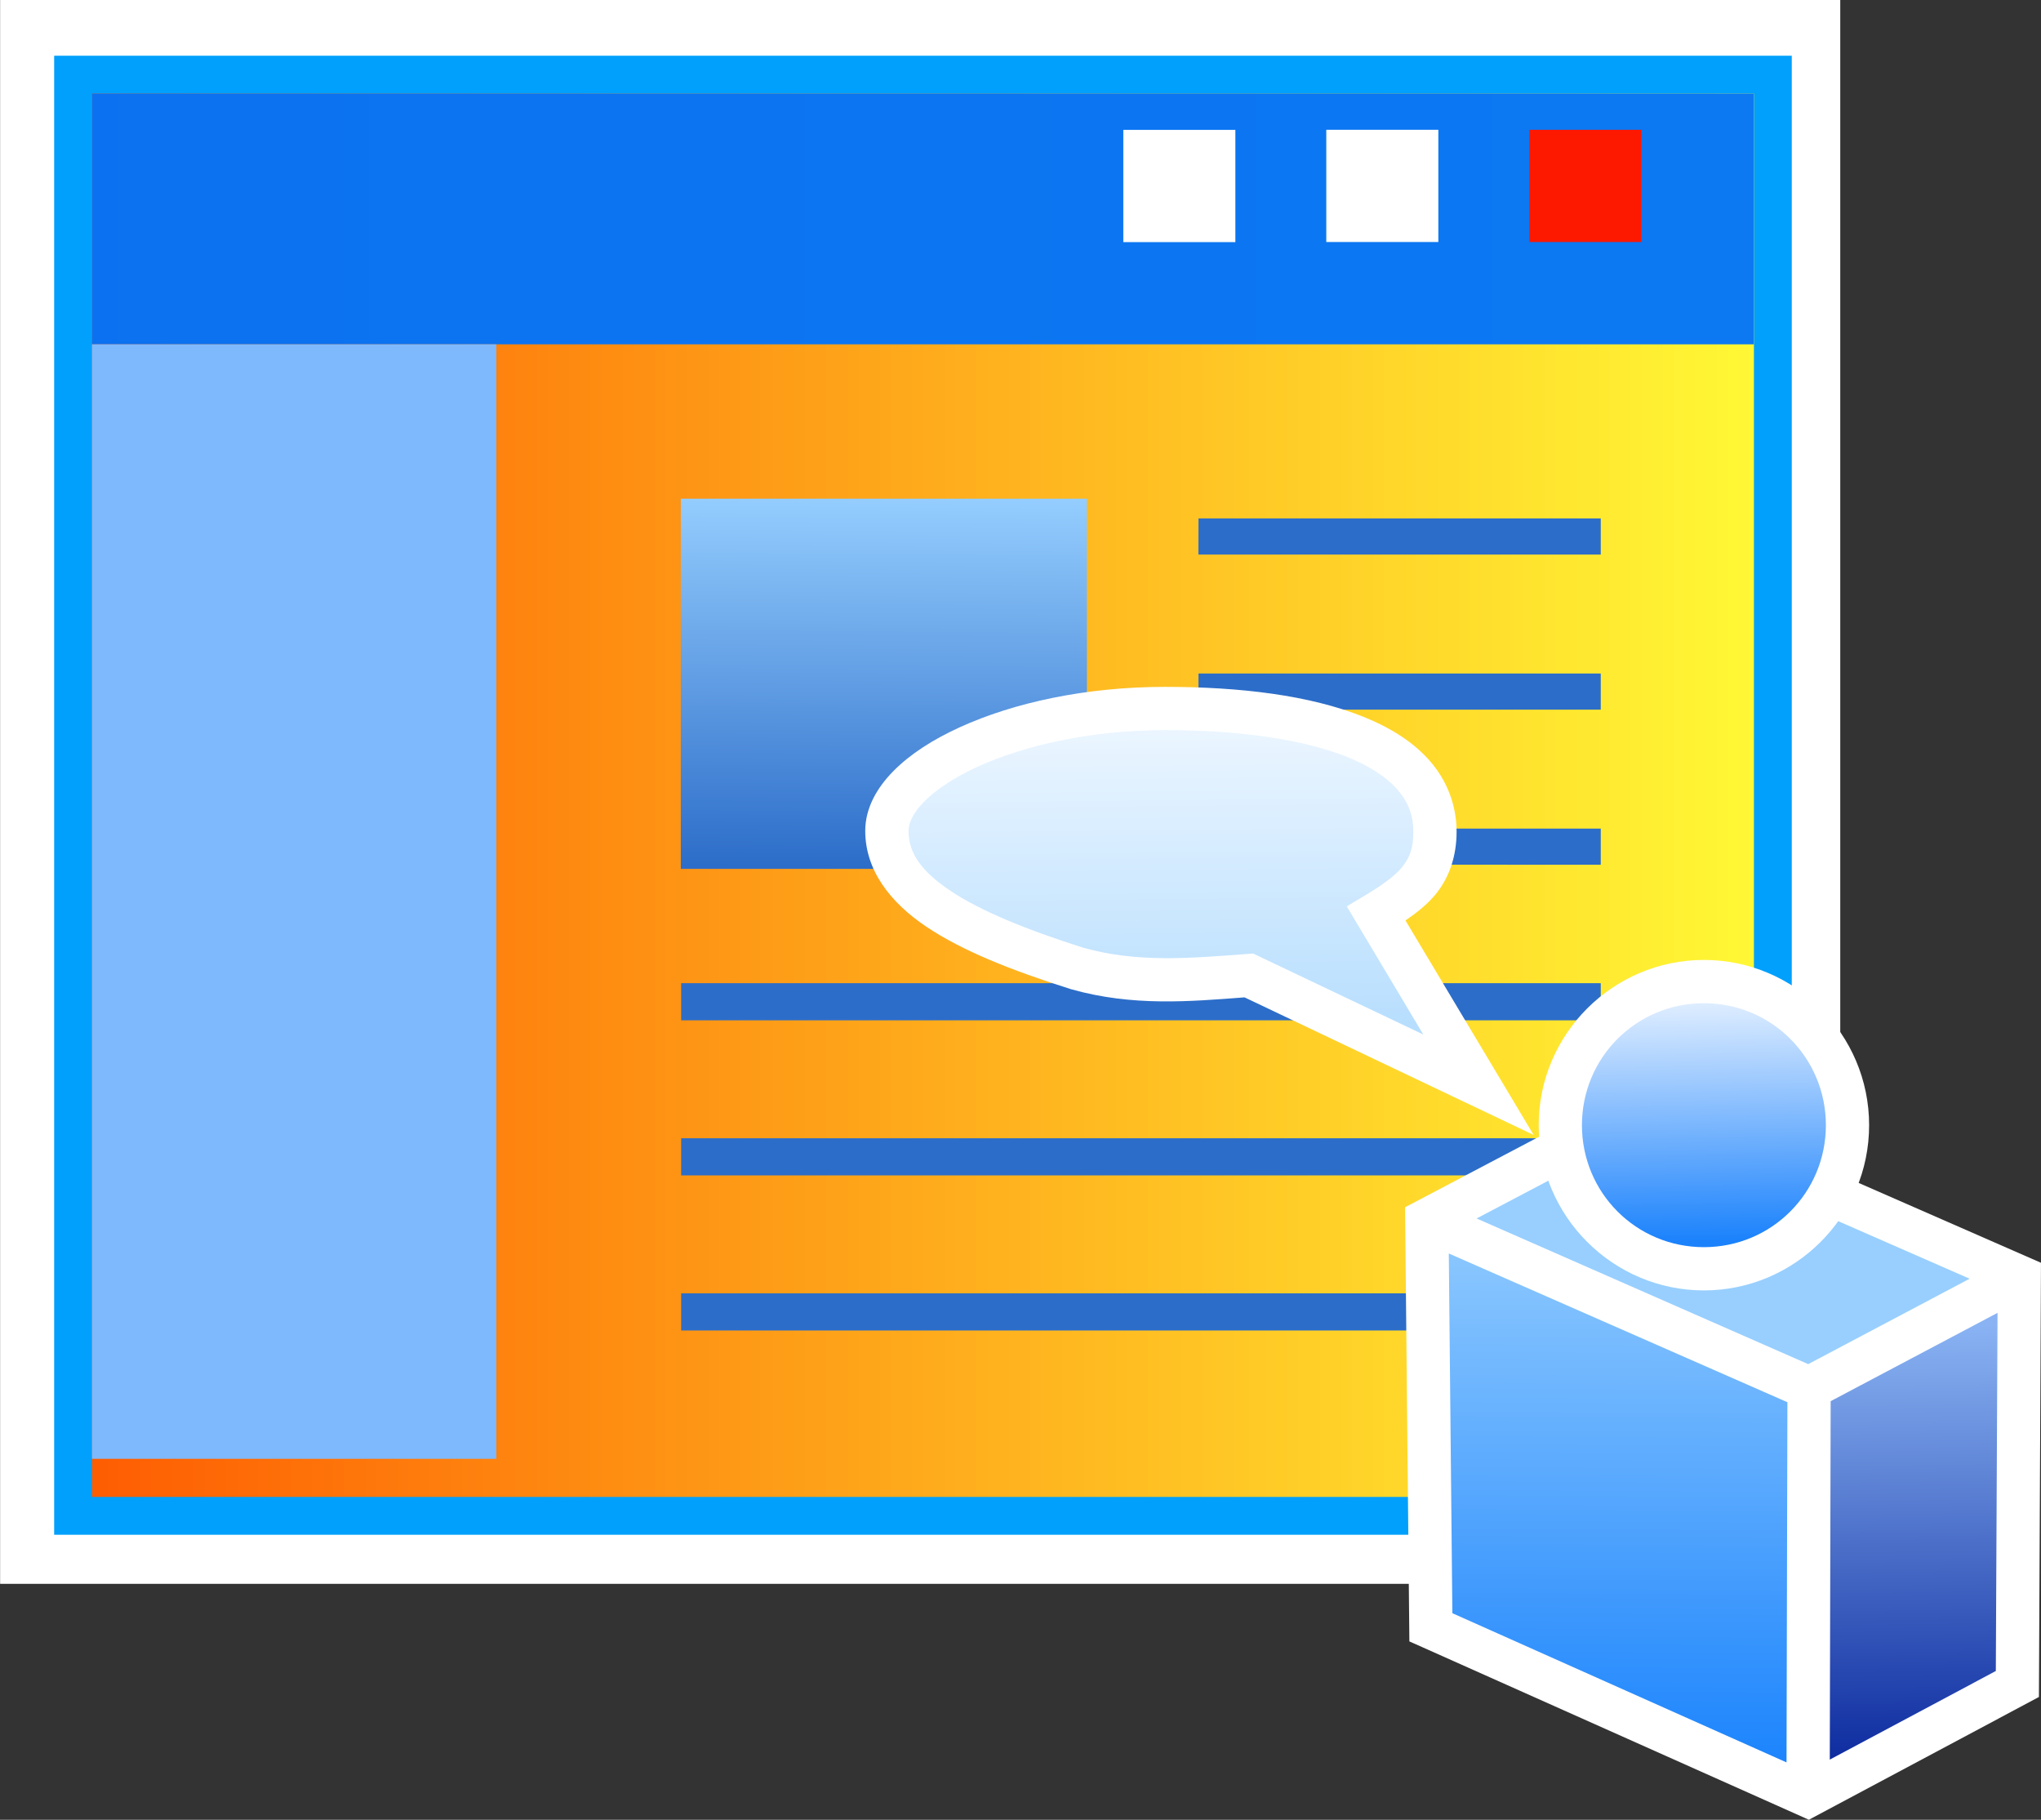 <svg xmlns="http://www.w3.org/2000/svg" xmlns:xlink="http://www.w3.org/1999/xlink" width="713.594" height="636.159"
     viewBox="0 0 188.805 168.317">
    <rect x="0" y="0" width="188.805" height="168.317" fill="#333333" stroke="none"/>
    <style><![CDATA[.B{dominant-baseline:auto}.C{fill:#fff}]]></style>
    <defs>
        <linearGradient id="A" x1="70.511" y1="138.118" x2="70.776" y2="103.986" xlink:href="#H">
            <stop offset="0" stop-color="#2c6dc9"/>
            <stop offset="1" stop-color="#94cdfe"/>
        </linearGradient>
        <linearGradient id="B" x1="-3.199" y1="131.439" x2="150.539" y2="131.439" xlink:href="#H">
            <stop offset="0" stop-color="#fe5d02"/>
            <stop offset="1" stop-color="#fff835"/>
        </linearGradient>
        <linearGradient id="C" x1="97.828" y1="153.135" x2="97.549" y2="125.697" xlink:href="#H">
            <stop offset="0" stop-color="#b7defe"/>
            <stop offset="1" stop-color="#eaf5ff"/>
        </linearGradient>
        <linearGradient id="D" x1="146.38" y1="172.714" x2="145.912" y2="150.674" xlink:href="#H">
            <stop offset="0" stop-color="#1b82fc"/>
            <stop offset="1" stop-color="#deedff"/>
        </linearGradient>
        <linearGradient id="E" x1="155.561" y1="184.059" x2="155.922" y2="171.404" xlink:href="#H">
            <stop offset="0" stop-color="#98cffe"/>
            <stop offset="1" stop-color="#98cffe"/>
        </linearGradient>
        <linearGradient id="F" x1="137.961" y1="220.983" x2="138.278" y2="174.144" xlink:href="#H">
            <stop offset="0" stop-color="#1c84fd"/>
            <stop offset="1" stop-color="#89c6fe"/>
        </linearGradient>
        <linearGradient id="G" x1="165.561" y1="220.34" x2="165.032" y2="180.52" xlink:href="#H">
            <stop offset="0" stop-color="#0f2da0"/>
            <stop offset="1" stop-color="#89b3f3"/>
        </linearGradient>
        <linearGradient id="H" gradientUnits="userSpaceOnUse"/>
    </defs>
    <g transform="translate(11.71 -57.885)">
        <path d="M-11.7 57.885V204.38h170.225V57.885z" paint-order="normal" class="B C"/>
        <path d="M-6.7 63.04v136.8H154.04V63.04z" fill="#00a0fc" paint-order="normal" class="B"/>
        <path d="M-3.2 66.54H150.54v129.8H-3.2z" fill="url(#B)" paint-order="normal" class="B"/>
        <path d="M51.3 177.51h85.07v3.433H51.3zm0-14.344h85.07v3.433H51.3zm0-14.344h85.07v3.433H51.3zm47.858-14.297h37.212v3.34H99.148zm0-14.344h37.212v3.34H99.148zm0-14.344h37.212v3.34H99.148z"
              fill="#2c6dc9" paint-order="normal"/>
        <path d="M-3.2 66.54h153.73v23.193H-3.2z" fill="#0073fc" fill-opacity=".95" paint-order="normal"/>
        <path d="M92.203 69.9h10.366v10.38H92.203z" paint-order="normal" class="C"/>
        <path d="M-3.2 89.732h37.4v103.085H-3.2z" fill="#7eb9fd" paint-order="normal"/>
        <path d="M51.268 104.01h37.57v34.24h-37.57z" fill="url(#A)" paint-order="normal"/>
        <path d="M110.98 69.89h10.366v10.38H110.98z" paint-order="normal" class="C"/>
        <path d="M129.755 69.89h10.366v10.38h-10.366z" fill="#fd1800" paint-order="normal"/>
        <path d="M139.658 158.29l-21.39 11.26.398 40.156 1.172.52 35.785 15.975 21.28-11.355.19-40.162z" class="B C"/>
        <path d="M139.818 162.725l30.674 13.434-14.932 7.9-30.676-13.473z" fill="url(#E)" class="B"/>
        <path d="M122.313 173.824l31.324 13.758-.082 33.314-30.912-13.8z" fill="url(#F)" class="B"/>
        <path d="M173.074 179.316l-.158 33.125-15.36 8.197.082-33.154z" fill="url(#G)" class="B"/>
        <path d="M96.053 121.416c-7.33 0-13.998 1.462-18.988 3.74-2.495 1.14-4.578 2.478-6.125 4.043s-2.61 3.445-2.61 5.535c0 3.63 2.3 6.616 5.648 8.863s7.88 4.038 13.334 5.766l.03.01.03.008c5.696 1.613 11.01 1.134 16.047.754l26.742 12.725-11.857-19.84c1.057-.723 2.045-1.5 2.836-2.475 1.198-1.49 1.893-3.448 1.893-5.717 0-2.515-.924-4.796-2.48-6.57s-3.674-3.083-6.145-4.076c-4.94-1.987-11.374-2.766-18.354-2.766z"
              class="B C"/>
        <path d="M96.053 125.416c6.668 0 12.726.815 16.86 2.48 2.068.832 3.633 1.863 4.63 3s1.486 2.336 1.486 3.934c0 1.55-.336 2.374-1 3.213s-1.825 1.68-3.443 2.648l-1.713 1.027 7.084 11.854-15.748-7.492-.53.04c-5.248.39-10.16.84-15.187-.58-5.274-1.672-9.527-3.414-12.277-5.26-2.758-1.85-3.877-3.526-3.877-5.543 0-.71.387-1.64 1.457-2.723s2.77-2.226 4.94-3.217c4.342-1.982 10.536-3.38 17.326-3.38z"
              fill="url(#C)" class="B"/>
        <path d="M145.912 146.674c-8.417 0-15.283 6.866-15.283 15.283s6.866 15.283 15.283 15.283 15.283-6.866 15.283-15.283-6.866-15.283-15.283-15.283z"
              paint-order="normal" class="B C"/>
        <path d="M145.912 150.674c6.255 0 11.283 5.028 11.283 11.283s-5.028 11.283-11.283 11.283-11.283-5.028-11.283-11.283 5.028-11.283 11.283-11.283z"
              fill="url(#D)" paint-order="normal" class="B"/>
    </g>
</svg>
